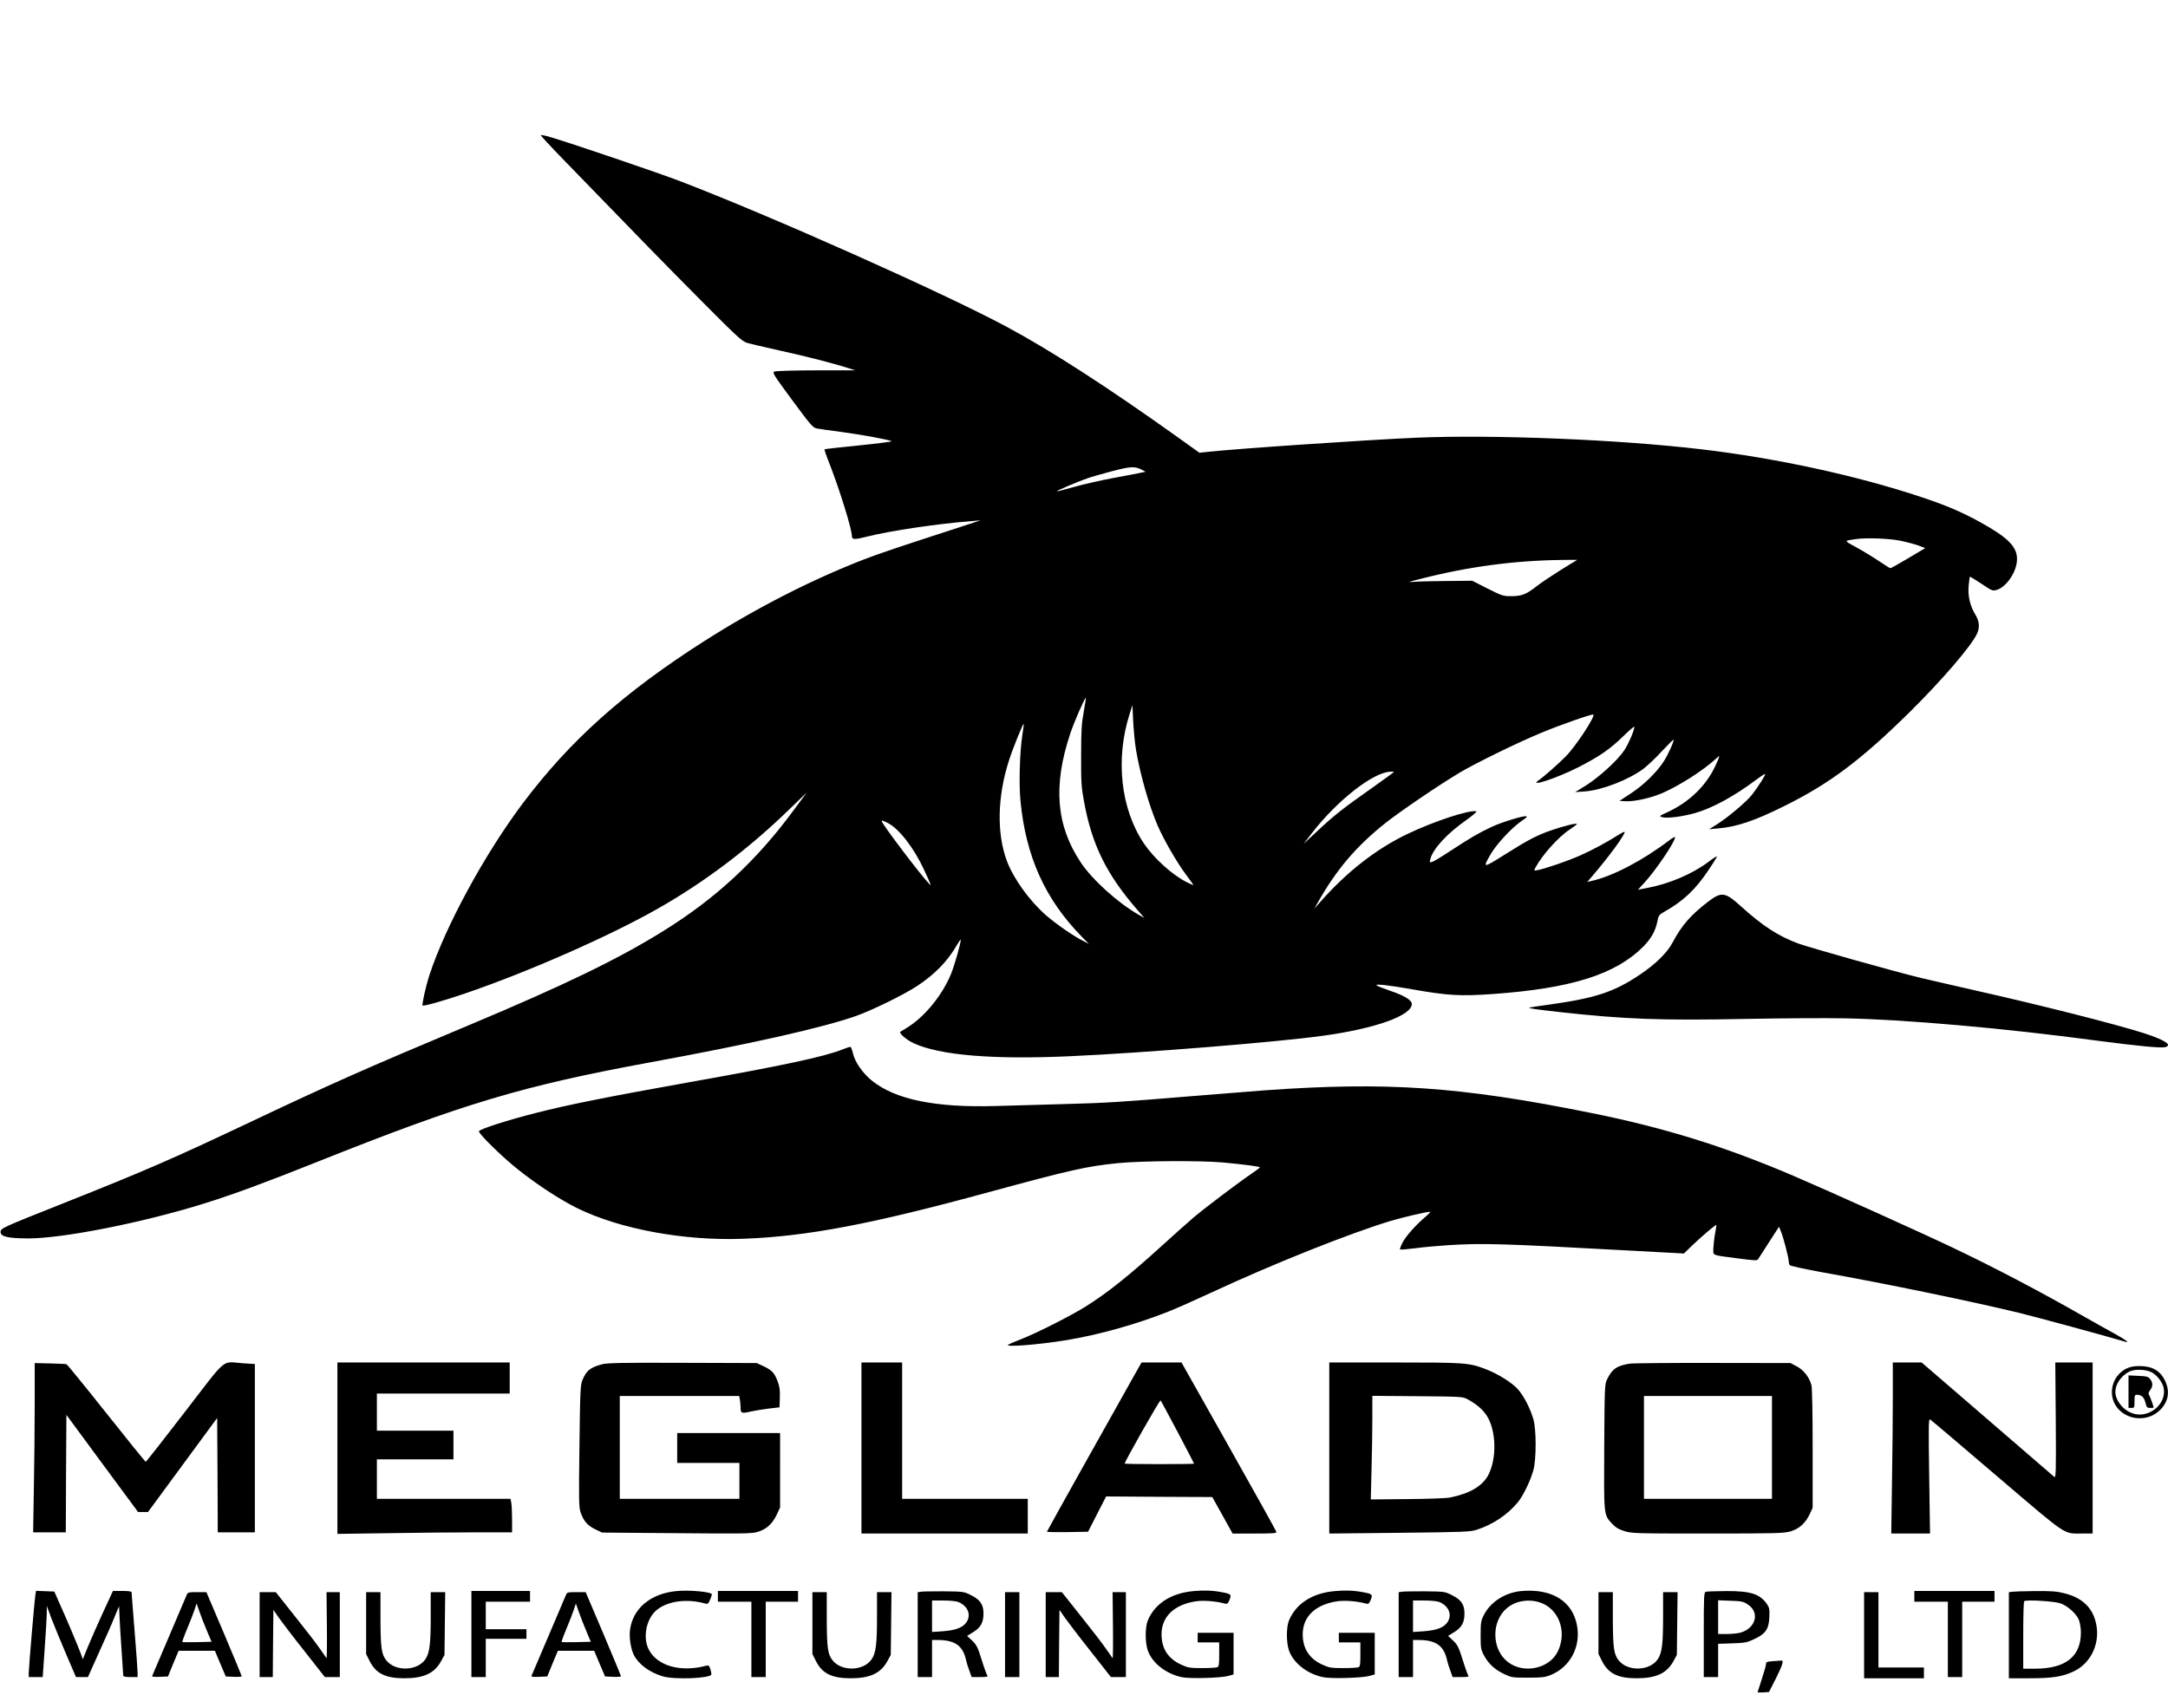 <svg xmlns="http://www.w3.org/2000/svg" width="1812pt" height="1428pt" version="1" viewBox="0 0 1812 1428"><path d="M452 113.1c0 .4 8 9.1 17.7 19.1 68.3 70.5 86.5 89.1 116.2 119 28.9 29.1 34.1 34 38.1 35.3 2.5.8 14.9 3.7 27.5 6.5 21.5 4.7 44.6 10.6 57.7 14.8l5.6 1.8h-32.6c-18 0-33.7.5-34.9 1-2 .8-1.1 2.3 14.8 23.9 15.8 21.3 17.3 23.1 20.7 23.7 2 .4 10.9 1.7 19.7 2.8 16.7 2.2 41.5 6.7 42.7 7.9.4.3-12 1.9-27.5 3.5-15.5 1.5-28.4 3-28.6 3.2-.2.2 1.7 5.9 4.4 12.6 8.7 22.5 18.5 54.2 18.5 59.9 0 3.1 2.1 3.2 13.1.4 18.9-4.8 59.4-10.8 87.4-12.9l7-.6-15.5 5.1c-56 18.2-68.1 22.3-82 27.6-44.2 17.2-89.4 40.3-133 68-67.7 43.2-112.3 83.1-152 135.8-31.8 42.3-64.7 102.8-78.1 143.7-3 9.2-6.4 24.6-5.7 25.4.8.8 18.7-4.3 35.3-10 52.5-17.9 121.2-48.1 161.5-71.1 38.9-22.1 75.7-49.9 109.2-82.4l15.1-14.6-11.1 15c-31 42.1-64.9 73.5-108.3 100.5-38.2 23.8-82.8 45.4-162.9 79-86.8 36.4-115.7 49.2-185.5 82.3-63.5 30-84.9 39.3-152.5 66.2C.9 1026.6.5 1026.8.5 1030c0 3.8 6.2 5.2 23 5.3 29.2 0 96.1-13.2 147.5-29.3 24.2-7.6 50.6-17.3 92.9-34.2C387.3 922.5 436.7 907.7 544 888c83.8-15.4 143-28.7 171.3-38.6 13.6-4.8 40.1-17.8 51.2-25.1 14.9-9.8 25.7-21 33.3-34.3 1.8-3 3.2-5.1 3.2-4.5 0 3.3-5.4 22.2-8.3 29.1-7.1 17-20.7 33.9-34.4 43.1-3.5 2.3-6.8 4.3-7.5 4.6-2.3.8 4.3 6.8 10.8 9.8 21.9 10.1 66.1 13.8 130.4 10.9 61.9-2.8 172.6-11.7 211.5-17.1 44-6 74.5-16.9 74.5-26.6 0-3.2-6.3-7.1-18.6-11.2-5.5-1.9-10.3-3.8-10.9-4.4-1.5-1.4 10.3-.1 29.5 3.3 30.1 5.3 40.3 5.9 67.5 4 65.7-4.7 102.6-16.3 125.9-39.6 6.5-6.6 10.2-13 11.8-21 1-5.1 1.4-5.7 5.7-8.1 16-9 26.2-18.6 37.1-35 3.9-5.7 7-10.8 7-11.3s-3.3 1.6-7.2 4.6c-13.5 10.1-32.8 18.3-51 21.7l-7.8 1.5 5.2-5.7c9.8-10.6 25.8-34.4 25.8-38.1 0-.7-2.1.4-4.7 2.4-22.2 16.9-47.7 30.3-65.3 34.1l-3.4.8 4.2-4.9c13.6-15.7 28.2-35.7 27-37-.3-.2-2.6 1-5.2 2.6-9.6 6.1-21.4 12.5-31.8 17.1-10.5 4.7-29 11-35.6 12.3-3.1.5-3.2.5-2.1-1.7 5.7-10.7 19.2-25.9 28.8-32.2 3.3-2.2 6.1-4.3 6.1-4.7 0-1-11.4 1.8-21.4 5.3-12 4.1-19 7.8-38.9 20.3-18.6 11.7-18.8 11.7-11.5-.8 4.6-7.8 16.6-20.8 24.2-26.3 2.8-2 5.3-3.8 5.5-4 .2-.2.2-.5-.1-.8-1.1-1.2-20.5 4.7-29.4 8.9-11.2 5.3-17.4 9-34.4 20.1-6.9 4.6-13.6 8.6-14.9 9-2.2.7-2.3.5-1.7-2.1 2.2-8.7 13.7-21.3 30.2-32.9 5.7-4.1 9.2-7.1 8.2-7.3-6.2-1.2-35.3 8.4-57.3 18.9-26.2 12.5-50.9 31.8-73 56.9l-4.9 5.5 2.8-5c15.7-27.7 32.1-47 56.6-66.5 12-9.5 43.8-31.2 62-42.1 13.5-8 48-24.9 68.2-33.3 16.1-6.7 42.7-16 43.5-15.2 1.7 1.6-14.7 26.5-22.9 34.8-6.3 6.4-18.2 16.9-22.8 20.1-8.7 6.1 15.1-1.7 33.2-10.9 17.6-9 26.4-15.1 37.5-25.9 5.1-5 9.3-8.6 9.3-7.9 0 3-4.9 14.3-8.4 19.6-5.4 8.2-20.8 22.3-31.7 29.2l-9.4 5.8 8.3-.6c14.1-1 36.7-9.8 48.9-19 3.4-2.6 10.4-9.2 15.4-14.7 5.1-5.4 9.4-9.7 9.6-9.5.8.7-4.4 12.3-8.2 18.2-5.7 8.9-16.6 19.6-27.3 26.6l-9.6 6.3 4.2.3c7.4.6 22.1-2.6 31.8-6.9 14.4-6.3 34.3-19.1 44.2-28.3 1.7-1.6 3.2-2.7 3.2-2.3 0 .4-1.3 3.7-3 7.3-7.7 17.1-22.2 31.1-40.8 39.6-6.7 3.1-6.7 3.1-3.7 4 3.7 1.1 16.5-.5 26.6-3.3 14.3-3.9 33.6-14.3 51.8-28.1 3.5-2.6 6.8-4.8 7.3-4.8 1.1 0-5.5 10.5-10.9 17.4-4.6 5.9-20.7 19.5-30 25.2l-5.8 3.6 7.8-.7c15.1-1.2 30.8-6.5 55.7-19 37.1-18.4 63.5-38.2 103.4-77.5 27.9-27.5 53-56.8 57.2-66.7 2.2-5.2 1.7-10.1-1.6-15.5-4.4-7.1-6.4-15.7-5.6-24.2.4-3.9.8-7.2 1-7.4.3-.2 4.6 2.4 9.7 5.8 8.9 6 9.3 6.2 12.9 5.1 7.5-2.2 15.7-13.8 16.7-23.5 1.1-10.5-4.9-17.9-23.2-28.8-18.1-10.7-33.2-17.5-56.5-25.2-54.1-18-121.1-32.6-184-40-69.1-8.2-173.7-12.4-238-9.7-41.1 1.8-151 9.2-175 11.9l-6.5.7-19-13.6c-57.6-41.1-105-71.8-142.1-91.7-52.9-28.4-197.3-92.8-273.4-121.9-17.8-6.8-87.9-30.7-107.7-36.6-4.6-1.4-8.3-2.1-8.3-1.6zm502.5 279.7l3 1.6-3.5.7c-1.9.5-12.3 2.4-23 4.4-10.7 2-25.7 5.4-33.4 7.6-7.6 2.2-14 3.8-14.2 3.6-.5-.5 16.5-7.7 25.6-10.9 3-1.1 12.3-3.7 20.5-5.9 15.7-4.1 19.1-4.2 25-1.1zm633.6 59.2c5.5 1.1 12.4 3 15.5 4.1l5.5 2.1-14.1 8.4c-7.7 4.6-14.5 8.4-15 8.4s-4.7-2.6-9.2-5.7c-4.6-3.1-13-8.3-18.7-11.4-11.4-6.3-11.3-5.7-1.1-7.2 8.1-1.3 27.9-.6 37.1 1.3zm-283.5 24.4c-7.5 4.7-16.6 10.8-20.2 13.6-8.8 6.9-12.4 8.3-21.1 8.4-6.9 0-7.7-.2-20-6.4l-12.8-6.5-21.4.2c-11.8.1-24.1.4-27.5.7-5.4.4-4.9.2 5.4-2.4 40.2-10.3 78.4-15.4 118.4-15.9l12.9-.1-13.7 8.4zM905.8 595c-1.8 9.7-2.2 15.5-2.2 36.5-.1 21.9.2 26.6 2.3 37.9 6.5 36.5 18.9 61.7 45.1 91.7l5.5 6.3-5-2.8c-17.3-9.9-38.7-29.3-48.2-43.6-20.6-30.9-23.3-64.2-8.8-107.7 3.2-9.7 12.4-30.7 13.1-30 .1.1-.7 5.4-1.8 11.7zm43.6 31.5c3.5 20.9 10.9 46.8 18.2 63.8 5.3 12.1 16 30.6 23.6 40.8 3.7 4.9 6.5 8.9 6.2 8.9-.3 0-2.8-1.2-5.7-2.6-12-6.1-27-19.6-35.5-32.1-19.5-28.8-24.2-70.6-12-108.7l2.3-7.1.6 13.5c.4 7.4 1.4 18 2.3 23.5zm-95-11.5c-2.1 13.7-2.9 40.3-1.5 54.5 4.5 46.6 20.6 82.2 51 113.3l6.2 6.3-4.8-2.5c-8.2-4.1-22.4-14-31-21.4-13.9-12.2-27.1-30.5-32.7-45.3-8.6-23-8.1-53.5 1.6-83.9 3.1-9.8 11.8-31.4 12.4-30.8.2.2-.4 4.6-1.2 9.8zm310.6 30.4c0 .2-8 6-17.7 12.9-24.6 17.3-32 23.1-45.8 36l-12 11.2 6.5-8.4c21.2-27.7 51.8-51.7 66.3-52 1.5-.1 2.7.1 2.7.3zm-422.8 42.7c9.3 4.8 21.8 20.9 30.2 39.2 2.4 5.1 4.6 10.1 5 11.2.6 1.8.5 1.8-.7.5-7.2-7.4-39.7-50.4-39.7-52.4 0-1 .9-.7 5.2 1.5zM1427.9 753.6c-14.8 11.3-22.4 20-30 34.4-4.5 8.5-14.3 18.1-27.3 26.8-21.9 14.7-37.4 19.7-77 25.2-8.3 1.1-15.2 2.2-15.4 2.4-.5.6 5.1 1.4 24.8 3.6 54.9 6.1 85 7.2 156 5.8 30-.6 67.3-.8 83-.5 51 1 133.6 8.3 211 18.7 33.5 4.4 53 6.3 56.6 5.4 6.5-1.7-.3-6.1-18.1-11.8-23.5-7.5-86.6-23.5-140.5-35.6-15.1-3.4-35.7-8.2-45.6-10.5-21.3-5.1-93.3-25.4-102.6-28.8-17-6.4-29.5-14.6-47.8-31.1-13.1-11.9-16.2-12.3-27.1-4zM704.5 877.2c-15.8 6.3-50.2 13.6-130 27.8-64.8 11.6-99.7 18.5-126.6 25.4-24 6.1-47 13.5-47.6 15.3-.6 1.8 19.2 21.3 32.2 31.6 15.9 12.8 36.2 26 50.1 32.8 35.9 17.5 89.1 27.3 138.2 25.5 53.3-1.9 107.1-12.1 205.7-39 68.7-18.7 81.8-21.6 107.5-24.2 19.7-2 69-2.3 88-.6 18.5 1.7 31 3.4 31 4.1 0 .3-3.1 2.6-6.7 5.1-10.7 7.2-38.5 28.2-48.6 36.7-5 4.3-16.6 14.6-25.7 22.9-28.2 25.7-46.7 40.5-65.2 52-12.2 7.6-40.7 22-53.3 26.9-5.5 2.1-10.4 4.3-11 4.7-2.5 2.2 25.7-.1 48.5-3.8 27.4-4.5 58.7-13.3 85.2-23.8 6.4-2.5 22.4-9.6 35.5-15.7 52.2-24.3 116.3-49.9 151.2-60.4 10.2-3 29.4-7.5 32.4-7.5.5 0-1.2 1.9-3.9 4.2-8.3 7.1-16.3 16.1-19.1 21.5-1.5 2.8-2.5 5.5-2.1 5.8.3.3 5.7-.1 11.9-.9 6.3-.9 18.6-2 27.4-2.6 29.8-1.9 45.7-1.4 153.4 4.5l44.5 2.4 6.5-6.3c7.8-7.6 20.1-18 20.6-17.5.1.2-.3 3.5-1.1 7.4-.7 3.8-1.3 9.4-1.4 12.2 0 6.2-2.1 5.3 20.5 8.3 14.6 1.9 16.1 2 17 .5.6-.8 4.7-7.3 9.2-14.3l8.2-12.7 1.5 3.7c2 4.6 6.6 22.3 6.6 25.2 0 1.1.4 2.6.8 3.2.4.7 12.4 3.3 26.7 5.9 53.8 9.6 124.9 24.3 165 34 13.6 3.3 73.2 19.5 88.9 24.2 4 1.2.2-1.7-8.2-6.3-4.8-2.6-16.3-9.1-25.7-14.4-36.7-21-76.5-41.9-111.1-58.3-25.3-12.1-102.1-46.7-132.6-59.8-57.6-24.6-108-40.3-170.5-52.8-108.3-21.8-169.6-25.9-271.3-18.6-11.3.9-36.7 2.9-56.5 4.5-64 5.3-76.4 6.1-111.5 7-19 .5-44.4 1.3-56.5 1.6-50.8 1.5-84.3-5.4-103.9-21.3-7.6-6.2-14.1-15.5-15.7-22.7-.7-3.1-1.7-5.6-2.3-5.5-.6.1-3.3 1-6.1 2.1zM29 1173.5c0 18.7-.3 50.5-.7 70.7l-.6 36.8H55l.2-49.1.3-49.1 29.9 40.6 30 40.6h8.3l28.9-39.3 28.9-39.3.3 47.8.2 47.8h31v-140.7l-9.7-.6c-18.7-1.3-12.4-6.5-48.9 40.8-17.5 22.8-32.2 41.5-32.6 41.5-.4 0-15.2-18.3-32.9-40.6s-32.7-40.7-33.3-40.9c-.6-.3-6.8-.5-13.9-.7l-12.7-.3v34zM282 1210.7v71.6l42.8-.6c23.5-.4 56.3-.7 73-.7H428v-10.3c0-5.6-.3-11.9-.6-14l-.7-3.7H315v-33h64v-24h-64v-31h111v-26H282v71.7zM503.2 1140.5c-9.8 2.7-12.8 5-16.2 12.7-1.9 4.5-2.1 7.1-2.7 55.5-.6 45.7-.5 51.4 1 55.7 2.4 7.1 5.9 11.1 12.3 14.1l5.6 2.7 62.2.5c55.3.5 62.7.4 67.6-1 7.5-2.2 12.3-6.5 16-14.1l3-6.4V1198h-86v25h52v30H518v-86h99.8l.6 3.1c.3 1.7.6 4.9.6 7 0 4.4.9 4.7 9 2.8 2.5-.6 8.8-1.6 14-2.3l9.5-1.1.3-8.1c.2-6.3-.2-9.3-1.8-13.5-2.7-7.2-4.8-9.4-11.7-12.7l-5.8-2.7-62-.2c-51.2-.2-62.9.1-67.3 1.2zM720 1210.5v71.5h139v-29H754v-114h-34v71.5zM947.2 1151.2c-21.3 37.7-72.2 128.9-72.2 129.3 0 .3 7.7.4 17.2.3l17.2-.3 7.5-14.7 7.6-14.8 44.3.3 44.4.2 8.5 15.2 8.5 15.3h18.5c15.4 0 18.4-.2 18.1-1.4-.2-.8-18.1-33-39.8-71.5l-39.5-70.1h-33.4l-6.9 12.2zm37.2 46.2c7.5 14.2 13.6 26 13.6 26.2 0 .2-13 .4-29 .4-15.9 0-29-.2-29-.5 0-1.7 29.4-53.5 30-52.8.4.4 6.8 12.4 14.4 26.7zM1111 1210.5v71.5l58.8-.6c54.3-.6 59.1-.8 64.6-2.6 13.5-4.4 25.4-12.4 34.1-22.8 4.5-5.4 10.6-18 13.1-27 2.5-9.1 2.5-33.9 0-42.5-2.7-9.4-8.1-19.7-13.1-25.3-5-5.5-16.9-12.9-26.9-16.7-14-5.3-17.3-5.5-76.1-5.5H1111v71.5zm115.5-40.8c7.4 4 12.5 8.3 16 13.6 8.1 12.2 8.7 36.1 1.3 50-4.9 9.1-15.5 15.3-31.8 18.6-3.1.6-18.9 1.2-35.9 1.3l-30.4.3.6-24.5c.4-13.5.7-33 .7-43.3v-18.8l37.8.3c36.4.3 37.8.4 41.7 2.5zM1362 1140c-10.7 1.7-14.6 4.4-18.9 13.3-1.9 4-2 6.6-2.3 56.2-.3 58-.5 56.6 6.5 64.2 3.1 3.3 5.4 4.7 10.4 6.3 6.2 1.9 9.3 2 69.4 2 56.6 0 63.6-.2 69.1-1.7 7.4-2.1 12.7-6.8 16.4-14.6l2.4-5.2V1211c0-29.3-.4-50.9-1-53-1.8-6.7-6.5-12.7-12.2-15.7l-5.3-2.8-64.5-.1c-35.5-.1-67 .2-70 .6zm119 70v43h-107v-86h107v43zM1582 1168.3c0 16.2-.3 48.3-.7 71.5l-.6 42.2h32.4l-.7-48.2c-.6-41.2-.5-48 .7-47.2.8.4 25.9 21.7 55.8 47.3 60.4 51.5 55.2 48 71.4 48.1h8.7v-143h-31.2l.4 48.4c.3 42.7.1 48.3-1.2 47.3-.8-.7-26.1-22.5-56.2-48.5l-54.7-47.2H1582v29.3zM1777.2 1144.1c-12.6 6.3-16.1 23.1-7 33.5 9.2 10.4 25.9 10.8 35.5.8 6.7-6.9 8-15.2 3.9-24-4-8.5-10.7-12.4-21.5-12.4-4.7 0-7.8.6-10.9 2.1zm20.5 2.8c4.8 2.2 9.8 8.5 10.7 13.6 2.4 12.7-11.2 24.7-24.4 21.5-8.5-2-16-10.7-16-18.5 0-6.3 4.8-13.3 11.5-16.8 4.2-2.2 13-2.1 18.2.2zM1779 1163.4v13.6h2.5c2.4 0 2.5-.3 2.5-5.5 0-4.9.2-5.5 2.1-5.5 3.7 0 5.9 2 7 6.5 1 4 1.4 4.5 4 4.5 1.6 0 2.9-.1 2.9-.3 0-1.1-3.4-10.4-4.1-11.1-.4-.5.1-2 1.1-3.4 2.5-3.1 2.5-6.3.1-9.3-1.7-2.1-3-2.4-10-2.7l-8.1-.4v13.6zM565.4 1330.1c-21.9 2.1-36.8 14.8-38.9 33-.7 6.1.8 15.5 3.2 20.3 4.2 8.1 13 14.6 24.3 18 9.1 2.8 38.6 1.8 40.5-1.4.2-.4-.1-2.3-.7-4.4-1-3.1-1.5-3.6-3.2-3.2-21.7 6-41.8.2-48.6-13.9-4.9-10.1-1.7-25.5 6.8-32.5 9.3-7.7 25.5-9.8 40.9-5.4 1.8.5 2.4 0 3.7-3.1.9-2.1 1.6-4.1 1.6-4.6 0-2.1-18.7-3.9-29.6-2.8zM997.9 1330.1c-18.9 1.6-32.5 10.3-38.5 24.4-2.4 5.6-2.4 18.5-.1 25.2 3.7 10.6 15.2 19.6 28.5 22.4 6.8 1.4 32.6.7 39-1.1l4.2-1.2V1365h-30v8h18v10c0 8.6-.2 10.2-1.7 10.8-1 .4-6.7.7-12.8.7-10 0-11.6-.3-17.3-2.9-11.1-5.1-16.5-13.6-16.4-25.8.2-14.4 10.6-24.3 28.4-27.1 6.6-1 17.1-.2 24.6 1.9 1.9.5 2.4.1 3.8-3.1 1.8-4.5 1.4-5-6.1-6.4-7.6-1.5-15.2-1.8-23.6-1zM1115.9 1330.1c-18.9 1.6-32.5 10.3-38.5 24.4-2.4 5.6-2.4 18.5-.1 25.2 3.7 10.6 15.2 19.6 28.5 22.4 6.8 1.4 32.6.7 39-1.1l4.2-1.2V1365h-30v8h18v10c0 8.6-.2 10.2-1.7 10.8-1 .4-6.7.7-12.8.7-10 0-11.6-.3-17.3-2.9-11.1-5.1-16.5-13.6-16.4-25.8.2-14.4 10.6-24.3 28.4-27.1 6.6-1 17.1-.2 24.6 1.9 1.9.5 2.4.1 3.8-3.1 1.8-4.5 1.4-5-6.1-6.4-7.6-1.5-15.2-1.8-23.6-1zM1271.3 1330.1c-13.5 1.3-25.8 9.2-31.3 20.4-2.2 4.4-2.5 6.3-2.5 16.5 0 10.6.2 11.9 2.7 16.7 3.7 7 9 12 16.8 15.7 6.3 3 6.9 3.1 20 3.1 11.7 0 14.3-.3 19.2-2.3 16-6.5 25.1-23.4 21.9-41.1-3.7-20.6-21-31.3-46.8-29zm15.1 9.3c16.3 4.9 23.7 24.5 15.6 41.2-7 14.4-28.4 19-41.6 8.9-13.7-10.4-14.2-33.8-1.1-45 7-6 17.5-8 27.1-5.1zM29.6 1333.2c-.8 4.7-5.6 61.6-5.6 65.5v3.3h11.7l1.6-23.2c1-12.8 1.7-26.2 1.8-29.8v-6.5l3.7 10c2.1 5.5 7.6 18.9 12.2 29.7l8.5 19.8h10l9.2-20.5c5.1-11.2 11-24.5 13-29.6l3.8-9.2.3 6.9c.1 3.8.9 16.6 1.7 28.4.8 11.8 1.5 22.1 1.5 22.7 0 .9 1.9 1.3 6 1.3h6v-3.8c0-2-1.1-17.6-2.5-34.7s-2.5-31.6-2.5-32.3c0-.8-2.2-1.2-7.8-1.2h-7.8l-8.4 18.2c-4.6 10.1-10.3 22.9-12.6 28.6l-4.2 10.3-1.7-4.8c-2.3-6.1-9.9-24.4-16.8-39.8l-5.3-12-7.6-.3-7.7-.3-.5 3.3zM394 1366v36h12v-32h34v-8h-34v-23h37v-9h-49v36zM600 1334.5v4.5h28v63h12v-63h27v-9h-67v4.5zM769.3 1330.7l-2.3.4v70.9h12v-31h4.4c14.8 0 21.4 4.7 24.1 17.1.4 1.9 1.6 5.8 2.7 8.6l1.9 5.3h7.1c5.5 0 6.8-.3 6-1.3-.5-.6-2.7-6.6-4.7-13.1-3.3-10.5-4.2-12.4-7.9-16l-4.3-4 5-3.1c6.3-3.8 8.7-8.1 8.7-15.6 0-7.6-2.7-11.5-10.5-15.4-5.9-3-6.3-3-23-3.2-9.3 0-18 .1-19.2.4zm32 8.7c7.5 3.2 10.5 10.4 6.7 16.4-2.9 4.7-9 7.1-19.9 7.9l-9.1.6V1338h9.5c5.9 0 10.8.5 12.8 1.4zM1171.3 1330.7l-2.3.4v70.9h12v-31h4.4c14.8 0 21.4 4.7 24.1 17.1.4 1.9 1.6 5.8 2.7 8.6l1.9 5.3h7.1c5.5 0 6.8-.3 6-1.3-.5-.6-2.7-6.6-4.7-13.1-3.3-10.5-4.2-12.4-7.9-16l-4.3-4 5-3.1c6.3-3.8 8.7-8.1 8.7-15.6 0-7.6-2.7-11.5-10.5-15.4-5.9-3-6.3-3-23-3.2-9.3 0-18 .1-19.2.4zm32 8.7c7.5 3.2 10.5 10.4 6.7 16.4-2.9 4.7-9 7.1-19.9 7.9l-9.1.6V1338h9.5c5.9 0 10.8.5 12.8 1.4zM1425.8 1330.7c-1.7.4-1.8 3-1.8 35.9v35.4h12v-27.8l11.8-.4c10.5-.3 12.4-.7 18.3-3.5 9.5-4.4 12.3-8.4 12.7-18.2.3-6.7.1-8-2-11.1-5.8-8.5-13.7-11-34.2-10.9-8.3.1-15.9.3-16.8.6zm35 10.6c10.3 6.7 6.7 20-6.3 23.6-2.2.6-7.3 1.1-11.2 1.1h-7.3v-28.2l10.4.4c9.2.3 10.7.6 14.4 3.1zM1600 1334.5v4.5h28v63h12v-63h27v-9h-67v4.5zM1681.3 1330.7l-2.3.4v71.9h17.3c19.6 0 27.9-1.4 37.4-6 14.6-7.2 22.1-24.4 17.9-41-3.1-12.5-11.7-20.4-26-24-6.6-1.7-10.9-2-25-1.9-9.4.1-18.1.4-19.3.6zm40.9 9.7c6.2 2.3 13.2 8.6 15.3 13.8.9 2.3 1.7 6.9 1.7 10.3.1 20.3-12.7 30.5-38.4 30.5h-9.8v-27.8c0-15.3.3-28.2.8-28.6 1.3-1.5 25.4 0 30.4 1.8zM156.1 1333.2c-.5 1.3-7.1 16.7-14.6 34.3-7.5 17.6-13.9 32.6-14.2 33.3-.4 1 1 1.2 6.3 1l6.8-.3 4.4-10.8 4.5-10.7H179.6l4.5 10.7 4.6 10.8 6.6.3c3.7.2 6.7-.1 6.7-.5s-6.6-16.4-14.7-35.5l-14.8-34.8h-7.8c-7.1 0-7.8.2-8.6 2.2zm16.7 29.8l4 9.5-12 .3c-6.7.1-12.2.1-12.4-.1-.2-.2 1.5-5.1 3.9-10.8 2.4-5.7 5.2-12.9 6.2-15.9l1.8-5.5 2.3 6.5c1.2 3.6 4 10.8 6.2 16zM217 1366.5v35.5h11l.2-28.1.3-28.1 4.4 6.4c2.4 3.4 12 16.1 21.5 28l17.1 21.8H284v-71h-11.1l.3 28c.2 15.3 0 27.6-.3 27.2-.3-.4-2.7-3.9-5.4-7.7-2.6-3.9-12-16.1-20.9-27.2l-16.1-20.3H217v35.5zM306 1356.8v25.9l3 6c5.2 10.3 13.2 14.3 28.9 14.3 16.2 0 25.1-4.1 30.7-14.2l2.9-5.3.3-26.3.3-26.2H360v20.2c0 23.1-.9 30.6-4.4 35.8-6.7 10.1-25.5 10.6-32.9.8-3.9-5.1-4.6-10.4-4.7-34.6V1331h-12v25.8zM473.1 1333.2c-.5 1.3-7.1 16.7-14.6 34.3-7.5 17.6-13.9 32.6-14.2 33.3-.4 1 1 1.2 6.3 1l6.8-.3 4.4-10.8 4.5-10.7H496.6l4.5 10.7 4.6 10.8 6.6.3c3.7.2 6.7-.1 6.7-.5s-6.6-16.4-14.7-35.5l-14.8-34.8h-7.8c-7.1 0-7.8.2-8.6 2.2zm16.7 29.8l4 9.5-12 .3c-6.7.1-12.2.1-12.4-.1-.2-.2 1.5-5.1 3.9-10.8 2.4-5.7 5.2-12.9 6.2-15.9l1.8-5.5 2.3 6.5c1.2 3.6 4 10.8 6.2 16zM679 1356.8v25.9l3 6c5.2 10.3 13.2 14.3 28.9 14.3 16.2 0 25.1-4.1 30.7-14.2l2.9-5.3.3-26.3.3-26.2H733v20.2c0 23.1-.9 30.6-4.4 35.8-6.7 10.1-25.5 10.6-32.9.8-3.9-5.1-4.6-10.4-4.7-34.6V1331h-12v25.8zM840 1366.5v35.5h12v-71h-12v35.5zM874 1366.5v35.5h11l.2-28.1.3-28.1 4.4 6.4c2.4 3.4 12 16.1 21.5 28l17.1 21.8H941v-71h-11.1l.3 28c.2 15.3 0 27.6-.3 27.2-.3-.4-2.7-3.9-5.4-7.7-2.6-3.9-12-16.1-20.9-27.2l-16.1-20.3H874v35.5zM1336 1356.8v25.9l3 6c5.2 10.3 13.2 14.3 28.9 14.3 16.2 0 25.1-4.1 30.7-14.2l2.9-5.3.3-26.3.3-26.2H1390v20.2c0 23.1-.9 30.6-4.4 35.8-6.7 10.1-25.5 10.6-32.9.8-3.9-5.1-4.6-10.4-4.7-34.6V1331h-12v25.8zM1558 1367v36h50v-9h-38v-63h-12v36zM1481.8 1388.7c-5.1.4-5.8.7-5.8 2.5 0 1.1-1.6 6.8-3.5 12.5-1.9 5.8-3.5 10.7-3.5 10.9 0 .3 2.1.4 4.8.2l4.7-.3 5.8-11.4c5.7-11.4 6.8-15.3 4.5-14.9-.7.1-3.9.3-7 .5z"/></svg>